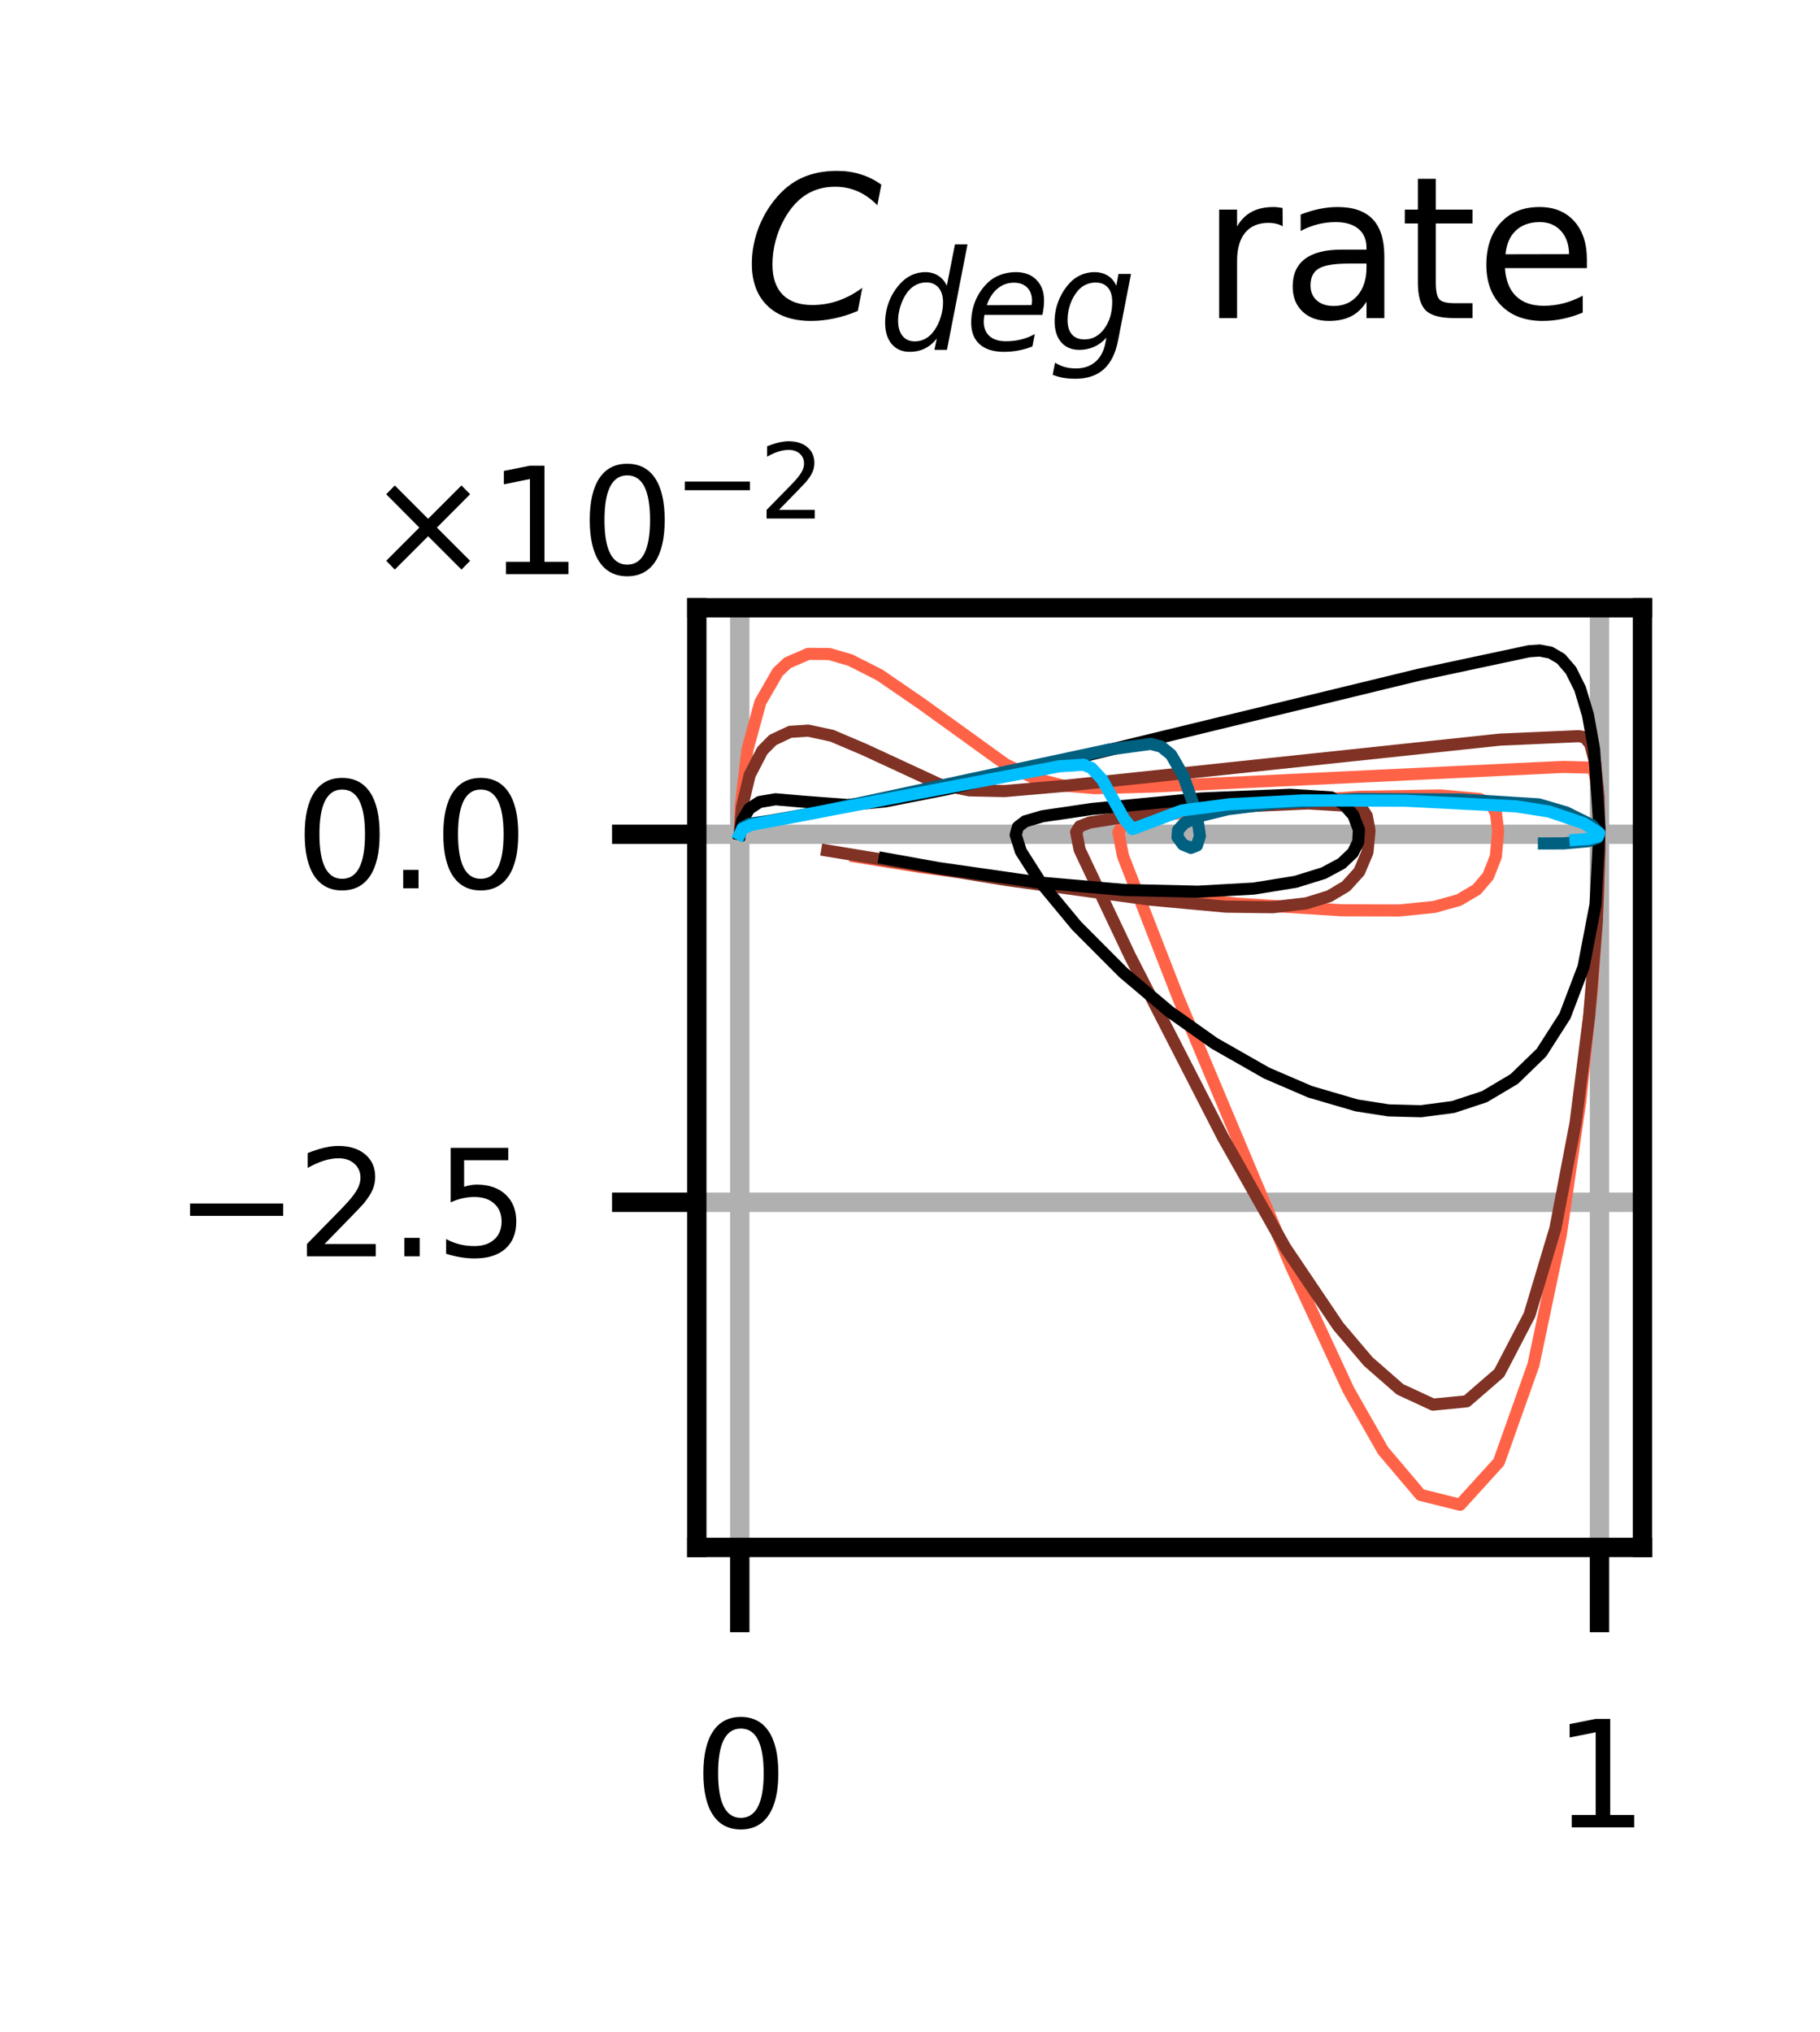 <?xml version="1.0" encoding="utf-8" standalone="no"?>
<!DOCTYPE svg PUBLIC "-//W3C//DTD SVG 1.1//EN"
  "http://www.w3.org/Graphics/SVG/1.1/DTD/svg11.dtd">
<svg xmlns:xlink="http://www.w3.org/1999/xlink" width="75.173pt" height="83.918pt" viewBox="0 0 75.173 83.918" xmlns="http://www.w3.org/2000/svg" version="1.1">
 <defs>
  <style type="text/css">*{stroke-linejoin: round; stroke-linecap: butt}</style>
 </defs>
 <g id="figure_1">
  <g id="patch_1">
   <path d="M 0 83.918 
L 75.173 83.918 
L 75.173 -0 
L 0 -0 
z
" style="fill: #ffffff"/>
  </g>
  <g id="axes_1">
   <g id="patch_2">
    <path d="M 28.78 63.911 
L 67.84 63.911 
L 67.84 25.103 
L 28.78 25.103 
z
" style="fill: #ffffff"/>
   </g>
   <g id="matplotlib.axis_1">
    <g id="xtick_1">
     <g id="line2d_1">
      <path d="M 30.555 63.911 
L 30.555 25.103 
" clip-path="url(#p815194490d)" style="fill: none; stroke: #b0b0b0; stroke-width: 0.8; stroke-linecap: square"/>
     </g>
     <g id="line2d_2">
      <defs>
       <path id="me082264a15" d="M 0 0 
L 0 3.5 
" style="stroke: #000000; stroke-width: 0.8"/>
      </defs>
      <g>
       <use xlink:href="#me082264a15" x="30.555" y="63.911" style="stroke: #000000; stroke-width: 0.8"/>
      </g>
     </g>
     <g id="text_1">
      <!-- 0 -->
      <g transform="translate(28.647 75.471) scale(0.06 -0.06)">
       <defs>
        <path id="DejaVuSans-30" d="M 2034 4250 
Q 1547 4250 1301 3770 
Q 1056 3291 1056 2328 
Q 1056 1369 1301 889 
Q 1547 409 2034 409 
Q 2525 409 2770 889 
Q 3016 1369 3016 2328 
Q 3016 3291 2770 3770 
Q 2525 4250 2034 4250 
z
M 2034 4750 
Q 2819 4750 3233 4129 
Q 3647 3509 3647 2328 
Q 3647 1150 3233 529 
Q 2819 -91 2034 -91 
Q 1250 -91 836 529 
Q 422 1150 422 2328 
Q 422 3509 836 4129 
Q 1250 4750 2034 4750 
z
" transform="scale(0.016)"/>
       </defs>
       <use xlink:href="#DejaVuSans-30"/>
      </g>
     </g>
    </g>
    <g id="xtick_2">
     <g id="line2d_3">
      <path d="M 66.065 63.911 
L 66.065 25.103 
" clip-path="url(#p815194490d)" style="fill: none; stroke: #b0b0b0; stroke-width: 0.8; stroke-linecap: square"/>
     </g>
     <g id="line2d_4">
      <g>
       <use xlink:href="#me082264a15" x="66.065" y="63.911" style="stroke: #000000; stroke-width: 0.8"/>
      </g>
     </g>
     <g id="text_2">
      <!-- 1 -->
      <g transform="translate(64.156 75.471) scale(0.06 -0.06)">
       <defs>
        <path id="DejaVuSans-31" d="M 794 531 
L 1825 531 
L 1825 4091 
L 703 3866 
L 703 4441 
L 1819 4666 
L 2450 4666 
L 2450 531 
L 3481 531 
L 3481 0 
L 794 0 
L 794 531 
z
" transform="scale(0.016)"/>
       </defs>
       <use xlink:href="#DejaVuSans-31"/>
      </g>
     </g>
    </g>
   </g>
   <g id="matplotlib.axis_2">
    <g id="ytick_1">
     <g id="line2d_5">
      <path d="M 28.78 49.655 
L 67.84 49.655 
" clip-path="url(#p815194490d)" style="fill: none; stroke: #b0b0b0; stroke-width: 0.8; stroke-linecap: square"/>
     </g>
     <g id="line2d_6">
      <defs>
       <path id="mca457df451" d="M 0 0 
L -3.5 0 
" style="stroke: #000000; stroke-width: 0.8"/>
      </defs>
      <g>
       <use xlink:href="#mca457df451" x="28.78" y="49.655" style="stroke: #000000; stroke-width: 0.8"/>
      </g>
     </g>
     <g id="text_3">
      <!-- $\mathdefault{−2.5}$ -->
      <g transform="translate(7.2 51.934) scale(0.06 -0.06)">
       <defs>
        <path id="DejaVuSans-2212" d="M 678 2272 
L 4684 2272 
L 4684 1741 
L 678 1741 
L 678 2272 
z
" transform="scale(0.016)"/>
        <path id="DejaVuSans-32" d="M 1228 531 
L 3431 531 
L 3431 0 
L 469 0 
L 469 531 
Q 828 903 1448 1529 
Q 2069 2156 2228 2338 
Q 2531 2678 2651 2914 
Q 2772 3150 2772 3378 
Q 2772 3750 2511 3984 
Q 2250 4219 1831 4219 
Q 1534 4219 1204 4116 
Q 875 4013 500 3803 
L 500 4441 
Q 881 4594 1212 4672 
Q 1544 4750 1819 4750 
Q 2544 4750 2975 4387 
Q 3406 4025 3406 3419 
Q 3406 3131 3298 2873 
Q 3191 2616 2906 2266 
Q 2828 2175 2409 1742 
Q 1991 1309 1228 531 
z
" transform="scale(0.016)"/>
        <path id="DejaVuSans-2e" d="M 684 794 
L 1344 794 
L 1344 0 
L 684 0 
L 684 794 
z
" transform="scale(0.016)"/>
        <path id="DejaVuSans-35" d="M 691 4666 
L 3169 4666 
L 3169 4134 
L 1269 4134 
L 1269 2991 
Q 1406 3038 1543 3061 
Q 1681 3084 1819 3084 
Q 2600 3084 3056 2656 
Q 3513 2228 3513 1497 
Q 3513 744 3044 326 
Q 2575 -91 1722 -91 
Q 1428 -91 1123 -41 
Q 819 9 494 109 
L 494 744 
Q 775 591 1075 516 
Q 1375 441 1709 441 
Q 2250 441 2565 725 
Q 2881 1009 2881 1497 
Q 2881 1984 2565 2268 
Q 2250 2553 1709 2553 
Q 1456 2553 1204 2497 
Q 953 2441 691 2322 
L 691 4666 
z
" transform="scale(0.016)"/>
       </defs>
       <use xlink:href="#DejaVuSans-2212" transform="translate(0 0.781)"/>
       <use xlink:href="#DejaVuSans-32" transform="translate(83.789 0.781)"/>
       <use xlink:href="#DejaVuSans-2e" transform="translate(147.412 0.781)"/>
       <use xlink:href="#DejaVuSans-35" transform="translate(179.199 0.781)"/>
      </g>
     </g>
    </g>
    <g id="ytick_2">
     <g id="line2d_7">
      <path d="M 28.78 34.456 
L 67.84 34.456 
" clip-path="url(#p815194490d)" style="fill: none; stroke: #b0b0b0; stroke-width: 0.8; stroke-linecap: square"/>
     </g>
     <g id="line2d_8">
      <g>
       <use xlink:href="#mca457df451" x="28.78" y="34.456" style="stroke: #000000; stroke-width: 0.8"/>
      </g>
     </g>
     <g id="text_4">
      <!-- $\mathdefault{0.0}$ -->
      <g transform="translate(12.18 36.735) scale(0.06 -0.06)">
       <use xlink:href="#DejaVuSans-30" transform="translate(0 0.781)"/>
       <use xlink:href="#DejaVuSans-2e" transform="translate(63.623 0.781)"/>
       <use xlink:href="#DejaVuSans-30" transform="translate(95.41 0.781)"/>
      </g>
     </g>
    </g>
    <g id="text_5">
     <!-- $\times\mathdefault{10^{−2}}\mathdefault{}$ -->
     <g transform="translate(15.109 23.759) scale(0.06 -0.06)">
      <defs>
       <path id="DejaVuSans-d7" d="M 4488 3438 
L 3059 2003 
L 4488 575 
L 4116 197 
L 2681 1631 
L 1247 197 
L 878 575 
L 2303 2003 
L 878 3438 
L 1247 3816 
L 2681 2381 
L 4116 3816 
L 4488 3438 
z
" transform="scale(0.016)"/>
      </defs>
      <use xlink:href="#DejaVuSans-d7" transform="translate(0 0.766)"/>
      <use xlink:href="#DejaVuSans-31" transform="translate(83.789 0.766)"/>
      <use xlink:href="#DejaVuSans-30" transform="translate(147.412 0.766)"/>
      <use xlink:href="#DejaVuSans-2212" transform="translate(211.992 39.047) scale(0.7)"/>
      <use xlink:href="#DejaVuSans-32" transform="translate(270.645 39.047) scale(0.7)"/>
     </g>
    </g>
   </g>
   <g id="line2d_9">
    <path d="M 30.555 34.379 
L 30.6 33.244 
L 30.873 30.958 
L 31.405 29.005 
L 32.125 27.755 
L 32.529 27.376 
L 33.385 27.005 
L 34.259 27.013 
L 35.117 27.262 
L 36.327 27.875 
L 38.074 29.074 
L 41.536 31.57 
L 42.735 32.143 
L 43.862 32.438 
L 45.224 32.552 
L 47.696 32.482 
L 64.549 31.675 
L 65.684 31.703 
L 65.844 31.846 
L 65.989 32.568 
L 66.065 34.296 
L 66.007 37.054 
L 65.761 40.79 
L 65.267 45.513 
L 64.469 50.984 
L 63.337 56.366 
L 61.91 60.383 
L 60.308 62.147 
L 58.675 61.741 
L 57.121 59.905 
L 55.702 57.416 
L 53.327 52.3 
L 48.66 41.196 
L 46.384 35.354 
L 46.194 34.372 
L 46.333 34.108 
L 46.751 33.929 
L 48.158 33.651 
L 51.377 33.261 
L 56.137 32.909 
L 59.492 32.853 
L 61.121 33 
L 61.602 33.221 
L 61.791 33.607 
L 61.88 34.338 
L 61.783 35.38 
L 61.467 36.184 
L 60.994 36.738 
L 60.257 37.174 
L 59.249 37.455 
L 57.805 37.603 
L 55.406 37.595 
L 51.175 37.328 
L 44.614 36.68 
L 38.076 35.817 
L 35.36 35.382 
L 35.36 35.382 
" clip-path="url(#p815194490d)" style="fill: none; stroke: #ff6347; stroke-width: 0.5; stroke-linecap: square"/>
   </g>
   <g id="line2d_10">
    <path d="M 30.555 34.437 
L 30.648 33.334 
L 30.963 32.013 
L 31.487 31.001 
L 31.918 30.564 
L 32.636 30.225 
L 33.386 30.176 
L 34.366 30.388 
L 35.696 30.954 
L 38.807 32.395 
L 40.037 32.642 
L 41.493 32.672 
L 44.015 32.452 
L 61.947 30.548 
L 65.211 30.404 
L 65.448 30.449 
L 65.679 30.725 
L 65.883 31.49 
L 66.026 32.905 
L 66.065 35.078 
L 65.953 38.105 
L 65.638 41.973 
L 65.075 46.389 
L 64.244 50.731 
L 63.173 54.309 
L 61.925 56.706 
L 60.574 57.877 
L 59.189 58.012 
L 57.823 57.378 
L 56.511 56.23 
L 55.279 54.778 
L 53.092 51.535 
L 50.514 46.975 
L 46.67 39.48 
L 44.593 35.095 
L 44.45 34.365 
L 44.595 34.13 
L 45.006 33.973 
L 46.536 33.727 
L 50.355 33.348 
L 54.032 33.182 
L 55.846 33.29 
L 56.297 33.458 
L 56.454 33.698 
L 56.566 34.299 
L 56.48 35.202 
L 56.141 36.001 
L 55.596 36.603 
L 54.904 37.015 
L 53.95 37.309 
L 52.571 37.469 
L 50.632 37.445 
L 47.462 37.152 
L 41.589 36.348 
L 34.166 35.13 
L 34.166 35.13 
" clip-path="url(#p815194490d)" style="fill: none; stroke: #803224; stroke-width: 0.5; stroke-linecap: square"/>
   </g>
   <g id="line2d_11">
    <path d="M 30.555 34.453 
L 30.658 33.892 
L 30.947 33.402 
L 31.371 33.124 
L 32.029 33.011 
L 33.181 33.111 
L 35.004 33.248 
L 36.553 33.1 
L 39.141 32.59 
L 45.153 31.134 
L 58.608 27.867 
L 63.154 26.897 
L 63.597 26.867 
L 64.04 26.952 
L 64.474 27.207 
L 64.887 27.687 
L 65.265 28.449 
L 65.589 29.533 
L 65.84 30.926 
L 66.065 34.207 
L 65.903 37.351 
L 65.405 39.941 
L 64.638 41.958 
L 63.667 43.474 
L 62.544 44.563 
L 61.316 45.293 
L 60.021 45.72 
L 58.691 45.895 
L 57.354 45.86 
L 56.032 45.653 
L 54.114 45.093 
L 52.315 44.318 
L 50.152 43.086 
L 48.289 41.768 
L 46.391 40.166 
L 44.467 38.235 
L 42.985 36.447 
L 42.164 35.158 
L 41.953 34.484 
L 42.043 34.152 
L 42.344 33.922 
L 43.062 33.712 
L 45.11 33.411 
L 49.623 32.978 
L 53.297 32.826 
L 54.986 32.934 
L 55.479 33.198 
L 55.9 33.669 
L 56.128 34.268 
L 56.101 34.77 
L 55.878 35.221 
L 55.414 35.662 
L 54.67 36.061 
L 53.517 36.419 
L 51.785 36.699 
L 49.477 36.828 
L 46.45 36.758 
L 42.916 36.448 
L 38.758 35.852 
L 36.536 35.452 
L 36.536 35.452 
" clip-path="url(#p815194490d)" style="fill: none; stroke: #000000; stroke-width: 0.5; stroke-linecap: square"/>
   </g>
   <g id="line2d_12">
    <path d="M 30.555 34.455 
L 30.667 34.182 
L 30.967 34.019 
L 31.824 33.896 
L 33.649 33.568 
L 45.829 30.953 
L 47.53 30.723 
L 47.962 30.836 
L 48.369 31.168 
L 48.873 32.041 
L 49.424 33.587 
L 49.561 34.528 
L 49.438 34.919 
L 49.188 35.017 
L 48.861 34.882 
L 48.634 34.574 
L 48.657 34.282 
L 48.917 34.001 
L 49.514 33.716 
L 50.717 33.421 
L 52.774 33.164 
L 56.017 33.001 
L 60.293 33.018 
L 63.554 33.221 
L 64.688 33.553 
L 65.75 34.079 
L 66.062 34.426 
L 65.979 34.603 
L 65.598 34.743 
L 64.594 34.833 
L 63.771 34.835 
L 63.771 34.835 
" clip-path="url(#p815194490d)" style="fill: none; stroke: #006080; stroke-width: 0.5; stroke-linecap: square"/>
   </g>
   <g id="line2d_13">
    <path d="M 30.555 34.455 
L 30.667 34.23 
L 31.015 34.072 
L 32.717 33.752 
L 43.743 31.65 
L 44.748 31.582 
L 45.078 31.717 
L 45.521 32.194 
L 46.431 33.824 
L 46.776 34.241 
L 48.824 33.472 
L 50.791 33.216 
L 53.83 33.057 
L 58.029 33.07 
L 62.611 33.302 
L 63.981 33.516 
L 65.421 34.006 
L 66.05 34.403 
L 66.001 34.548 
L 65.627 34.648 
L 65.072 34.688 
L 65.072 34.688 
" clip-path="url(#p815194490d)" style="fill: none; stroke: #00bfff; stroke-width: 0.5; stroke-linecap: square"/>
   </g>
   <g id="patch_3">
    <path d="M 28.78 63.911 
L 28.78 25.103 
" style="fill: none; stroke: #000000; stroke-width: 0.8; stroke-linejoin: miter; stroke-linecap: square"/>
   </g>
   <g id="patch_4">
    <path d="M 67.84 63.911 
L 67.84 25.103 
" style="fill: none; stroke: #000000; stroke-width: 0.8; stroke-linejoin: miter; stroke-linecap: square"/>
   </g>
   <g id="patch_5">
    <path d="M 28.78 63.911 
L 67.84 63.911 
" style="fill: none; stroke: #000000; stroke-width: 0.8; stroke-linejoin: miter; stroke-linecap: square"/>
   </g>
   <g id="patch_6">
    <path d="M 28.78 25.103 
L 67.84 25.103 
" style="fill: none; stroke: #000000; stroke-width: 0.8; stroke-linejoin: miter; stroke-linecap: square"/>
   </g>
   <g id="text_6">
    <!-- $C_{deg}$ rate -->
    <g transform="translate(30.71 13.2) scale(0.08 -0.08)">
     <defs>
      <path id="DejaVuSans-Oblique-43" d="M 4447 4306 
L 4319 3641 
Q 4019 3944 3683 4091 
Q 3347 4238 2956 4238 
Q 2422 4238 2017 3981 
Q 1613 3725 1319 3200 
Q 1131 2863 1032 2486 
Q 934 2109 934 1728 
Q 934 1091 1264 756 
Q 1594 422 2222 422 
Q 2656 422 3056 561 
Q 3456 700 3834 978 
L 3688 231 
Q 3316 72 2936 -9 
Q 2556 -91 2175 -91 
Q 1278 -91 773 396 
Q 269 884 269 1753 
Q 269 2309 461 2846 
Q 653 3384 1013 3828 
Q 1394 4300 1883 4525 
Q 2372 4750 3022 4750 
Q 3422 4750 3780 4639 
Q 4138 4528 4447 4306 
z
" transform="scale(0.016)"/>
      <path id="DejaVuSans-Oblique-64" d="M 2675 525 
Q 2444 222 2128 65 
Q 1813 -91 1428 -91 
Q 903 -91 598 267 
Q 294 625 294 1247 
Q 294 1766 478 2236 
Q 663 2706 1013 3078 
Q 1244 3325 1534 3454 
Q 1825 3584 2144 3584 
Q 2481 3584 2739 3421 
Q 2997 3259 3138 2956 
L 3513 4863 
L 4091 4863 
L 3144 0 
L 2566 0 
L 2675 525 
z
M 891 1350 
Q 891 897 1095 644 
Q 1300 391 1663 391 
Q 1931 391 2161 520 
Q 2391 650 2566 903 
Q 2750 1166 2856 1509 
Q 2963 1853 2963 2188 
Q 2963 2622 2758 2865 
Q 2553 3109 2194 3109 
Q 1922 3109 1687 2981 
Q 1453 2853 1288 2613 
Q 1106 2353 998 2009 
Q 891 1666 891 1350 
z
" transform="scale(0.016)"/>
      <path id="DejaVuSans-Oblique-65" d="M 3078 2063 
Q 3088 2113 3092 2166 
Q 3097 2219 3097 2272 
Q 3097 2653 2873 2875 
Q 2650 3097 2266 3097 
Q 1838 3097 1509 2826 
Q 1181 2556 1013 2059 
L 3078 2063 
z
M 3578 1613 
L 903 1613 
Q 884 1494 878 1425 
Q 872 1356 872 1306 
Q 872 872 1139 634 
Q 1406 397 1894 397 
Q 2269 397 2603 481 
Q 2938 566 3225 728 
L 3116 159 
Q 2806 34 2476 -28 
Q 2147 -91 1806 -91 
Q 1078 -91 686 257 
Q 294 606 294 1247 
Q 294 1794 489 2264 
Q 684 2734 1063 3103 
Q 1306 3334 1642 3459 
Q 1978 3584 2356 3584 
Q 2950 3584 3301 3228 
Q 3653 2872 3653 2272 
Q 3653 2128 3634 1964 
Q 3616 1800 3578 1613 
z
" transform="scale(0.016)"/>
      <path id="DejaVuSans-Oblique-67" d="M 3816 3500 
L 3219 434 
Q 3047 -456 2561 -893 
Q 2075 -1331 1253 -1331 
Q 950 -1331 690 -1286 
Q 431 -1241 206 -1147 
L 313 -588 
Q 525 -725 762 -790 
Q 1000 -856 1269 -856 
Q 1816 -856 2167 -557 
Q 2519 -259 2631 300 
L 2681 563 
Q 2441 288 2122 144 
Q 1803 0 1434 0 
Q 903 0 598 351 
Q 294 703 294 1319 
Q 294 1803 478 2267 
Q 663 2731 997 3091 
Q 1219 3328 1514 3456 
Q 1809 3584 2131 3584 
Q 2484 3584 2746 3420 
Q 3009 3256 3138 2956 
L 3238 3500 
L 3816 3500 
z
M 2950 2216 
Q 2950 2641 2750 2872 
Q 2550 3103 2181 3103 
Q 1953 3103 1747 3012 
Q 1541 2922 1394 2759 
Q 1156 2491 1023 2127 
Q 891 1763 891 1375 
Q 891 944 1092 712 
Q 1294 481 1672 481 
Q 2219 481 2584 976 
Q 2950 1472 2950 2216 
z
" transform="scale(0.016)"/>
      <path id="DejaVuSans-20" transform="scale(0.016)"/>
      <path id="DejaVuSans-72" d="M 2631 2963 
Q 2534 3019 2420 3045 
Q 2306 3072 2169 3072 
Q 1681 3072 1420 2755 
Q 1159 2438 1159 1844 
L 1159 0 
L 581 0 
L 581 3500 
L 1159 3500 
L 1159 2956 
Q 1341 3275 1631 3429 
Q 1922 3584 2338 3584 
Q 2397 3584 2469 3576 
Q 2541 3569 2628 3553 
L 2631 2963 
z
" transform="scale(0.016)"/>
      <path id="DejaVuSans-61" d="M 2194 1759 
Q 1497 1759 1228 1600 
Q 959 1441 959 1056 
Q 959 750 1161 570 
Q 1363 391 1709 391 
Q 2188 391 2477 730 
Q 2766 1069 2766 1631 
L 2766 1759 
L 2194 1759 
z
M 3341 1997 
L 3341 0 
L 2766 0 
L 2766 531 
Q 2569 213 2275 61 
Q 1981 -91 1556 -91 
Q 1019 -91 701 211 
Q 384 513 384 1019 
Q 384 1609 779 1909 
Q 1175 2209 1959 2209 
L 2766 2209 
L 2766 2266 
Q 2766 2663 2505 2880 
Q 2244 3097 1772 3097 
Q 1472 3097 1187 3025 
Q 903 2953 641 2809 
L 641 3341 
Q 956 3463 1253 3523 
Q 1550 3584 1831 3584 
Q 2591 3584 2966 3190 
Q 3341 2797 3341 1997 
z
" transform="scale(0.016)"/>
      <path id="DejaVuSans-74" d="M 1172 4494 
L 1172 3500 
L 2356 3500 
L 2356 3053 
L 1172 3053 
L 1172 1153 
Q 1172 725 1289 603 
Q 1406 481 1766 481 
L 2356 481 
L 2356 0 
L 1766 0 
Q 1100 0 847 248 
Q 594 497 594 1153 
L 594 3053 
L 172 3053 
L 172 3500 
L 594 3500 
L 594 4494 
L 1172 4494 
z
" transform="scale(0.016)"/>
      <path id="DejaVuSans-65" d="M 3597 1894 
L 3597 1613 
L 953 1613 
Q 991 1019 1311 708 
Q 1631 397 2203 397 
Q 2534 397 2845 478 
Q 3156 559 3463 722 
L 3463 178 
Q 3153 47 2828 -22 
Q 2503 -91 2169 -91 
Q 1331 -91 842 396 
Q 353 884 353 1716 
Q 353 2575 817 3079 
Q 1281 3584 2069 3584 
Q 2775 3584 3186 3129 
Q 3597 2675 3597 1894 
z
M 3022 2063 
Q 3016 2534 2758 2815 
Q 2500 3097 2075 3097 
Q 1594 3097 1305 2825 
Q 1016 2553 972 2059 
L 3022 2063 
z
" transform="scale(0.016)"/>
     </defs>
     <use xlink:href="#DejaVuSans-Oblique-43" transform="translate(0 0.781)"/>
     <use xlink:href="#DejaVuSans-Oblique-64" transform="translate(69.824 -15.625) scale(0.7)"/>
     <use xlink:href="#DejaVuSans-Oblique-65" transform="translate(114.258 -15.625) scale(0.7)"/>
     <use xlink:href="#DejaVuSans-Oblique-67" transform="translate(157.324 -15.625) scale(0.7)"/>
     <use xlink:href="#DejaVuSans-20" transform="translate(204.492 0.781)"/>
     <use xlink:href="#DejaVuSans-72" transform="translate(236.279 0.781)"/>
     <use xlink:href="#DejaVuSans-61" transform="translate(277.393 0.781)"/>
     <use xlink:href="#DejaVuSans-74" transform="translate(338.672 0.781)"/>
     <use xlink:href="#DejaVuSans-65" transform="translate(377.881 0.781)"/>
    </g>
   </g>
  </g>
 </g>
 <defs>
  <clipPath id="p815194490d">
   <rect x="28.78" y="25.103" width="39.06" height="38.808"/>
  </clipPath>
 </defs>
</svg>
